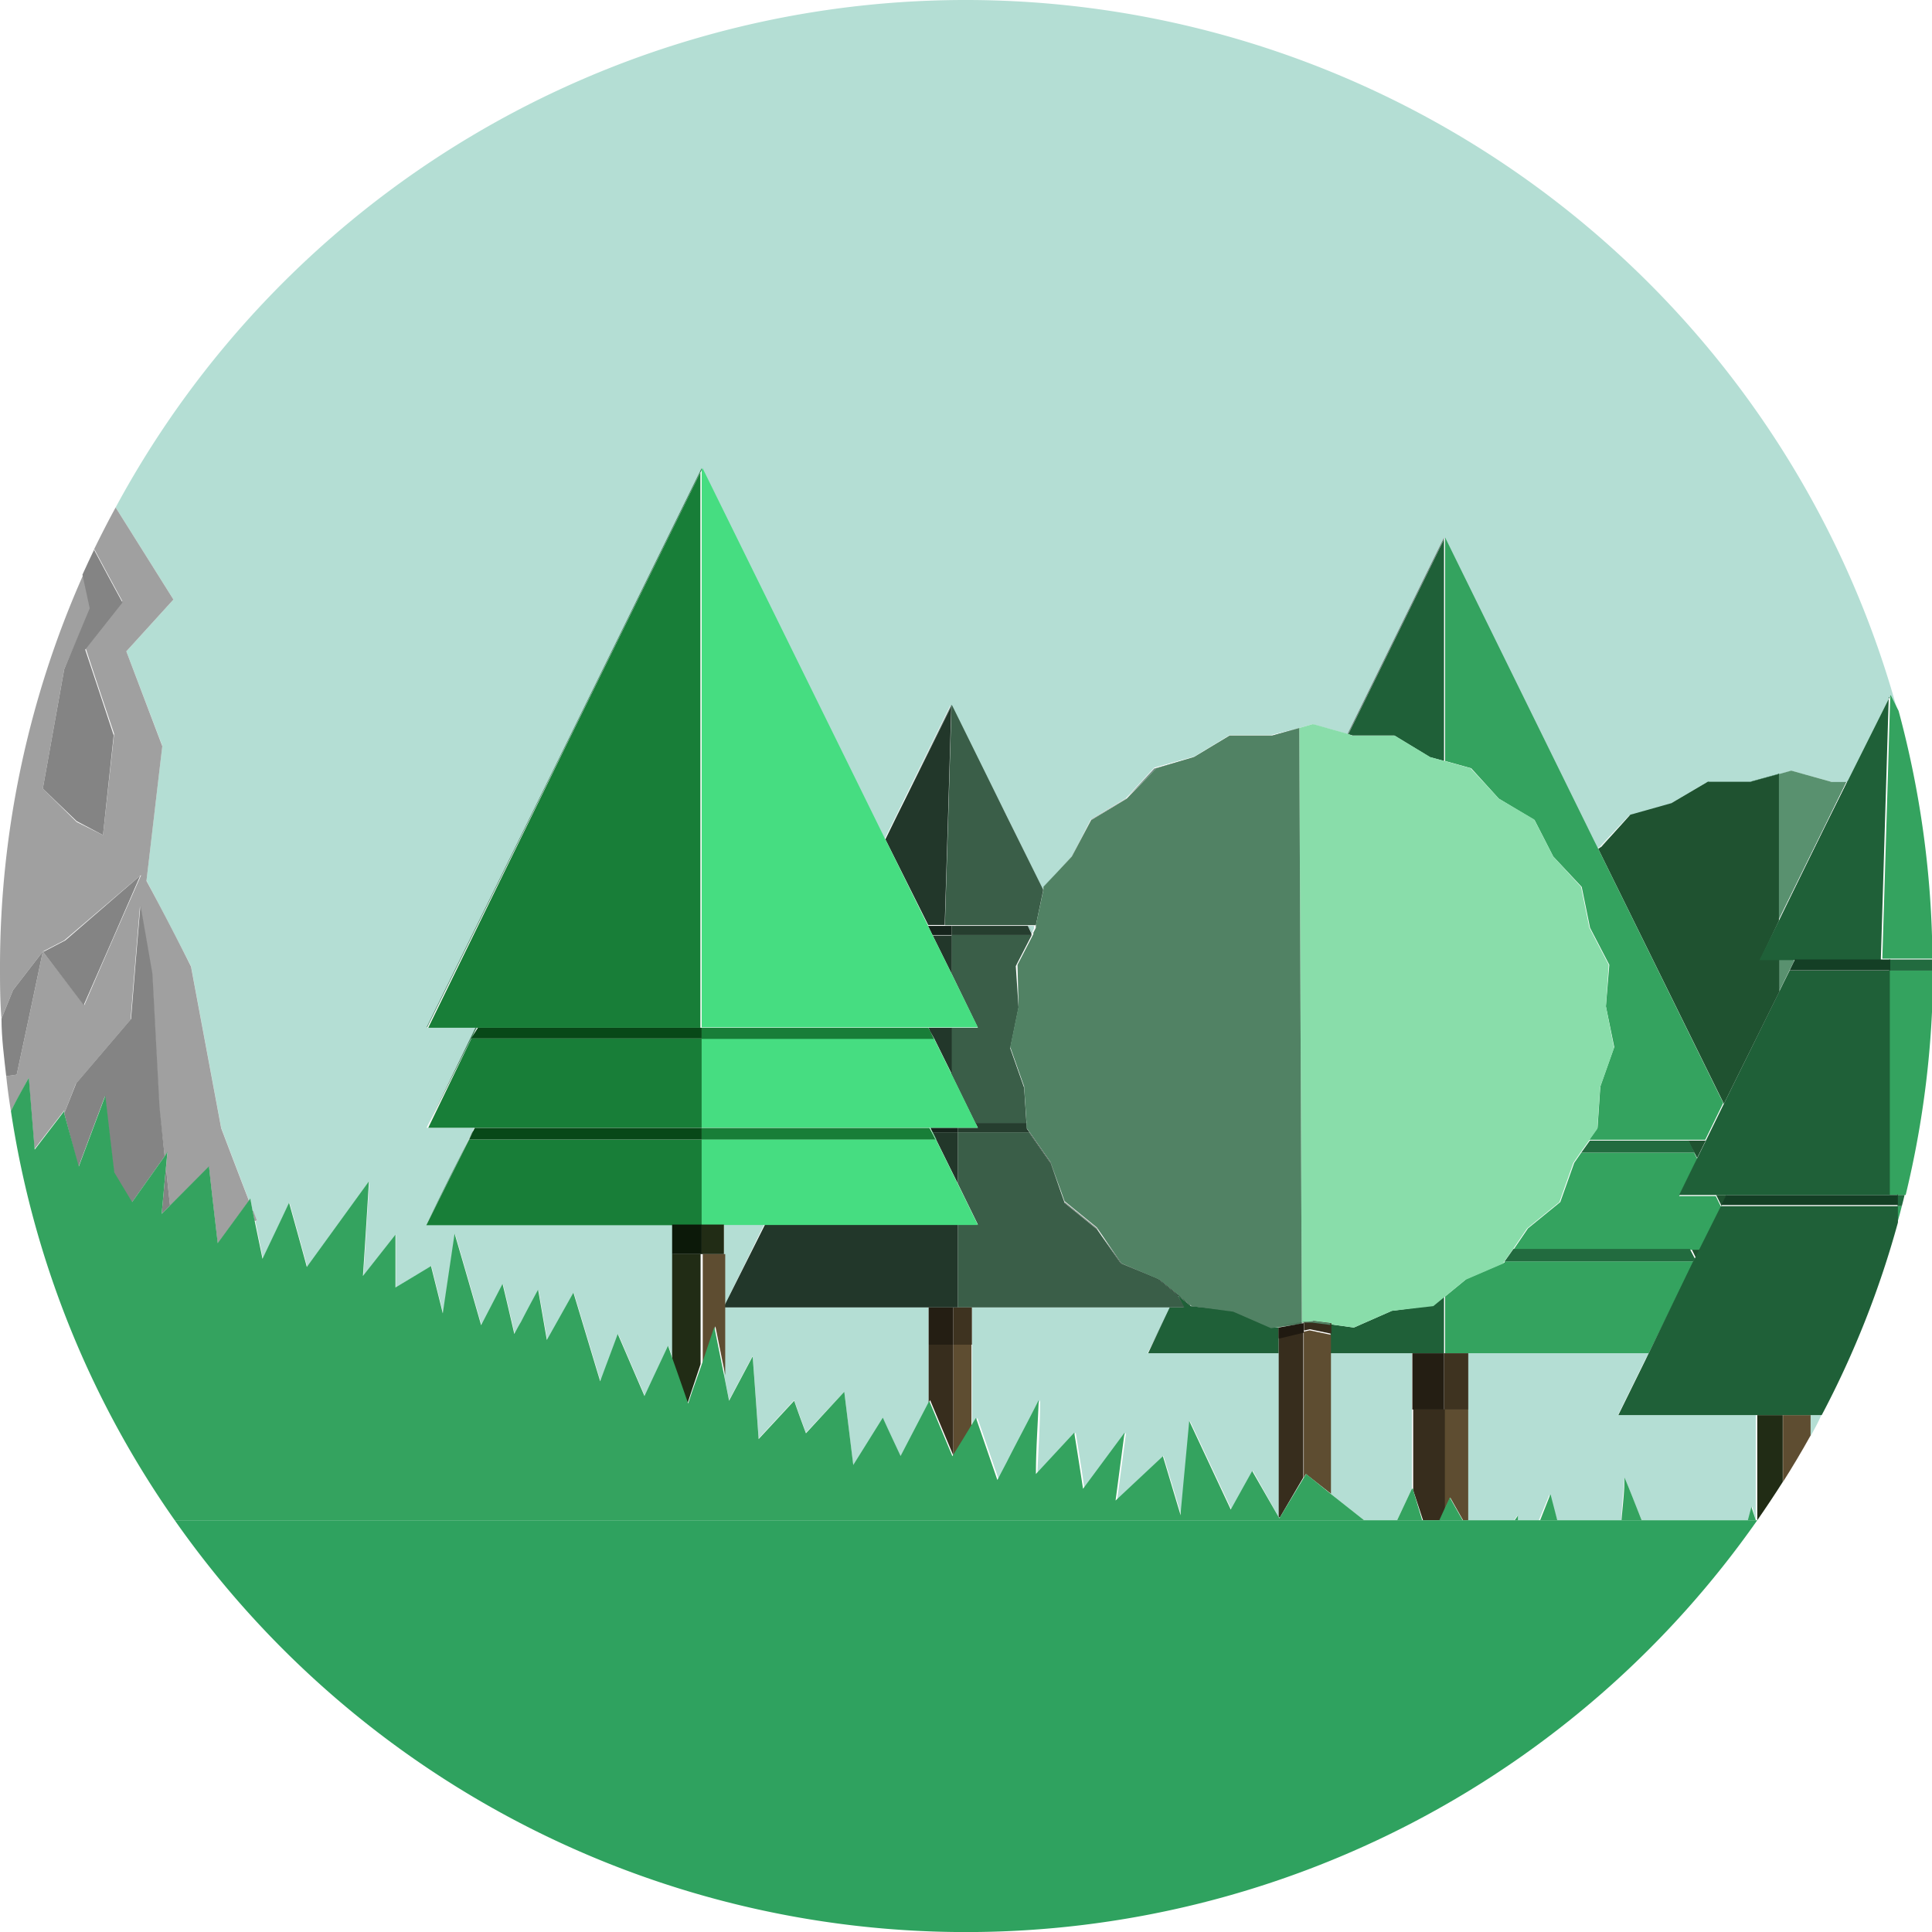 <svg xmlns="http://www.w3.org/2000/svg" xmlns:xlink="http://www.w3.org/1999/xlink" viewBox="0 0 90.23 90.23"><defs><style>.cls-1{fill:none;}.cls-2{clip-path:url(#clip-path);}.cls-3{fill:#b4ded4;}.cls-4{fill:#a0a0a0;}.cls-5{fill:#848484;}.cls-6{fill:#5e4d31;}.cls-7{fill:#59916f;}.cls-8{fill:#212c15;}.cls-9{fill:#3f7e5c;}.cls-10{fill:#1f5230;}.cls-11{fill:#34a35f;}.cls-12{fill:#143620;}.cls-13{fill:#226b3f;}.cls-14{fill:#77928c;}.cls-15{fill:#3e3320;}.cls-16{fill:#6a837d;}.cls-17{fill:#1f6038;}.cls-18{fill:#372d1d;}.cls-19{fill:#241e13;}.cls-20{fill:#3a5e48;}.cls-21{fill:#263e2f;}.cls-22{fill:#22372a;}.cls-23{fill:#16241c;}.cls-24{fill:#46dd81;}.cls-25{fill:#0c1f12;}.cls-26{fill:#187e38;}.cls-27{fill:#084818;}.cls-28{fill:#164828;}.cls-29{fill:#0c1909;}.cls-30{fill:#345541;}.cls-31{fill:#12301c;}.cls-32{fill:#143f25;}.cls-33{fill:#131a0c;}.cls-34{fill:#0c2013;}.cls-35{fill:#3b6049;}.cls-36{fill:#22382b;}.cls-37{fill:#89ddaa;}.cls-38{fill:#123821;}.cls-39{fill:#465652;}.cls-40{fill:#518264;}.cls-41{fill:#201a11;}.cls-42{fill:#304c3b;}.cls-43{fill:#1c2d23;}.cls-44{fill:#2fa25f;}</style><clipPath id="clip-path"><polyline class="cls-1" points="0 0 90.23 0 90.23 90.23 0 90.23 0 0"/></clipPath></defs><title>Summary01</title><g id="Layer_1_flatted" data-name="Layer 1_flatted"><g class="cls-2"><path class="cls-3" d="M85.06,66.09h-.51v1c.17-.31.35-.63.51-1m-52.92-.5h0l0,.08,0-.08M66,63.2H62.14v6.56L63.71,71h1.54l.69-1.47,0,.07V63.2m11,0h-8.4v2.62h0V71h2.17l.16-.23h0V71h1l.49-1.19L72.73,71h3c0-.68.1-1.35.14-2,.27.67.53,1.34.8,2h5l.17-.64L82,71h0V66.09H75.56l1.26-2.56L77,63.2M43.37,61.06H33.82v3.16l.23,1.17,1.1-2.07c.1,1.29.19,2.58.28,3.86l1.66-1.79c.18.51.36,1,.55,1.52L39.43,65l.42,3.46,1.38-2.21c.27.6.55,1.19.83,1.79l1.31-2.49V61.06m11.28,0H45.4V62.8h0v3.82l.25-.4,1,2.9.44-.84c.49-1,1-1.93,1.49-2.89h0c0,1.15-.09,2.3-.13,3.45l1.79-1.93c.14.87.28,1.75.41,2.62l1.94-2.62h0l-.42,3.17L54.34,68c.28.92.55,1.84.83,2.76v-.11c.13-1.44.27-2.87.4-4.3l1.94,4.14,1-1.8,1.24,2.21.06-.1h-.06V63.2H53.59l1.06-2.14m-19-3.87H33.82V61c.62-1.27,1.24-2.54,1.87-3.81M48.36,43.24H48l.18.35.11-.22,0-.13M45.21,0H45A45.1,45.1,0,0,0,5.4,23.7L8.1,28,5.9,30.42l1.68,4.41c-.25,2.1-.49,4.19-.74,6.29q1.05,2,2.08,4l1.41,7.55c.43,1.13.86,2.26,1.3,3.4l.06-.09.1.54L12,57l-.07.05.35,1.73c.41-.87.83-1.74,1.24-2.62.28,1,.56,2,.83,3l2.9-4h0c-.09,1.48-.18,2.95-.28,4.42l1.52-1.93v2.48l1.66-1c.18.73.37,1.47.55,2.21.18-1.25.37-2.49.55-3.73.42,1.43.83,2.85,1.24,4.28l1-1.93c.19.78.37,1.56.55,2.34.1-.19.2-.38.31-.56.26-.51.53-1,.8-1.51.14.78.27,1.57.41,2.35l1.24-2.21c.42,1.38.83,2.76,1.25,4.14.27-.74.55-1.47.82-2.21l1.25,2.9c.36-.78.73-1.56,1.1-2.35l.24.7V57.19H19.92q1.13-2.25,2.23-4.52H19.92L22.2,48H19.92l6.43-13.06,6.42-13.06v.08l0-.08,6.43,13.06,2.1,4.27.55-1.11,2.53-5.15v0l0,0L47,38.08l1.72,3.5,0-.12L50.05,40l.89-1.73,1.65-1,1.32-1.42,1.87-.52,1.65-1h1.94L60.68,34v0l.62-.18,1.63.46,4.51-9.18v.09l0-.09,6.93,14.09.22.44.13-.09,1.36-1.45L78,37.55l1.69-1h2l1.34-.37v0l.64-.18,1.92.53h.68l2-4v0l0,0,.37.74A45.14,45.14,0,0,0,45.21,0"/><path class="cls-4" d="M11.79,56.54l.1.49L12,57l-.17-.44M5.4,23.7c-.35.64-.68,1.29-1,1.94.43.81.87,1.62,1.31,2.43h0L4,30.27c.44,1.35.89,2.69,1.33,4L4.81,39l-1.23-.61L2,36.83l1-5.58,1.23-2.84-.34-1.57A45.09,45.09,0,0,0,0,45.11c0,.83,0,1.65.07,2.46l.54-1.33L2,44.44H2l1-.52L6.6,40.85h0q-1.33,3-2.66,6.09L2,44.44H2Q1.4,47.31.78,50.19l-.49.07c.06.55.13,1.09.22,1.63.27-.52.55-1,.83-1.55l.27,3.32L3,51.86,3,52l.54-1.38,2.56-3c.14-1.78.29-3.56.44-5.33.19,1.07.37,2.14.56,3.22l.33,6.22L7.69,54l.13-.19h0l-.07.74.19,1.77,1.82-1.82c.13,1.2.27,2.4.41,3.59l1.46-2c-.44-1.14-.87-2.27-1.3-3.4L8.92,45.14q-1-2-2.08-4c.25-2.1.49-4.19.74-6.29L5.9,30.42,8.1,28,5.4,23.7"/><path class="cls-5" d="M4.41,25.64c-.19.4-.38.8-.56,1.2l.34,1.57L3,31.25,2,36.83l1.58,1.52L4.81,39l.5-4.66c-.44-1.34-.89-2.68-1.33-4l1.74-2.2h0c-.44-.81-.88-1.62-1.31-2.43"/><path class="cls-5" d="M7.75,54.53c-.07.72-.13,1.44-.2,2.16l.39-.39-.19-1.77M6.56,42.26c-.15,1.77-.3,3.55-.44,5.33l-2.56,3L3,52l.66,2.51,1.24-3.31.24,2.08.18,1.51.83,1.38L7.69,54,7.45,51.7l-.33-6.22c-.19-1.08-.37-2.15-.56-3.22"/><path class="cls-5" d="M2,44.44.61,46.24.07,47.57c0,.9.12,1.8.22,2.69l.49-.07Q1.4,47.31,2,44.44M6.6,40.85h0L3.05,43.92l-1,.52H2l1.91,2.5q1.32-3,2.66-6.09"/><path class="cls-6" d="M84.55,66.09H83.27c0,1,0,2.08,0,3.12.45-.71.88-1.43,1.29-2.17v-1"/><path class="cls-7" d="M83.83,44.81h-.74V46.3l.49-1,.2-.4,0-.08m-2.12-8.3h0m2-.53-.64.18,0,6.88,2.16-4.39,1.05-2.14h-.68L83.69,36"/><path class="cls-8" d="M83.27,66.09h-1.2V71h0c.41-.59.81-1.19,1.19-1.79,0-1,0-2.08,0-3.12"/><path class="cls-9" d="M79.78,36.51h0l-1.69,1-1.91.54-1.36,1.45-.13.09h0l.16-.1,1.36-1.45,1.92-.54,1.7-1m3.27-.37-1.34.37h.06l1.28-.35v0"/><path class="cls-10" d="M79.38,58.33H79l.21.43.21-.43m1.24-2.52h-.51l.25.51.24-.51h0m-1-2.54h-.8l.07.14.22.42h0l.13.25.4-.81m3.38-17.11-1.28.35h-2l-1.7,1-1.92.54L74.8,39.54l-.16.1,5.87,11.91q1.29-2.62,2.59-5.25V44.81h-.88L83.08,43l0-6.88"/><path class="cls-6" d="M68.57,65.82H67.44v4.74l.29-.62.6,1.06h.24V65.82m0-2.62H66v6.4h0V63.2h2.61"/><path class="cls-11" d="M79.09,58.91H70.27l0,.05-1.78.77-1,.82V63.2H77l2.11-4.29M79,58.33h0l.24.46v0L79,58.33"/><path class="cls-11" d="M79.14,53.83H73.85l-.33.48-.65,1.83-1.51,1.23-.68,1h8.7l1-2h0l-.25-.51H78.42l.68-1.39.17-.34-.13-.25m-.27-.56h0l.08.14-.07-.14"/><path class="cls-11" d="M67.49,25.1l0,.09V35.54l1.22.34L70,37.3l1.67,1L72.54,40l1.33,1.42.39,1.91.9,1.73L75,47l.39,1.9-.65,1.84-.13,1.94-.39.55h5.42l.84-1.72L74.64,39.64h0l-.22-.44L67.49,25.1"/><path class="cls-12" d="M78.94,53.41l.2.42h0l-.22-.42"/><path class="cls-13" d="M78.86,53.27H74.25l-.4.56h5.29l-.2-.42-.08-.14"/><path class="cls-13" d="M78.92,58.33H70.68l-.41.58h8.82l.07-.12-.24-.46"/><polyline class="cls-14" points="68.58 63.2 68.57 63.2 68.57 65.83 68.58 65.83 68.58 63.2"/><polyline class="cls-15" points="68.57 63.2 67.44 63.2 67.44 65.83 68.57 65.83 68.57 63.2"/><polyline class="cls-16" points="67.44 25.1 67.44 25.1 62.93 34.28 62.97 34.29 67.44 25.19 67.44 25.1"/><polyline class="cls-17" points="67.44 25.19 62.97 34.29 63.17 34.35 65.12 34.35 66.78 35.36 67.44 35.54 67.44 25.19"/><path class="cls-16" d="M54.67,61.06h0L53.59,63.2h0l1.05-2.14"/><path class="cls-17" d="M67.44,60.55l-.5.41L65,61.22,63.23,62l-1.09-.15v.49h0v.86h5.3V60.55M55,60.49l.28.57h-.65L53.62,63.2h6.1V62l-.35,0h0l-1.78-.78L55.62,61,55,60.49"/><path class="cls-18" d="M67.44,65.82H66V69.6l.46,1.4h.82l.2-.44V65.82"/><polyline class="cls-19" points="67.44 63.2 65.96 63.2 65.96 65.83 67.44 65.83 67.44 63.2"/><path class="cls-6" d="M45.39,62.8h-.87V68l0,0c.28-.46.57-.92.85-1.39V62.8m-2-1.74h0v4.46h0V61.06"/><path class="cls-20" d="M48.08,52.88H44.73v2.39l.94,1.92h-.94v3.87H55.32L55,60.49l-.92-.76L52.34,59l-1.11-1.59-1.51-1.23-.64-1.83-1-1.43m-.14-.43h0"/><path class="cls-20" d="M48.17,43.67H44.44v1.8L45.67,48H44.43v2.16l1.13,2.31h2.38l-.11-1.67-.65-1.84.39-1.9-.13-1.94.73-1.43"/><path class="cls-20" d="M44.44,32.93l0,0c-.1,3.43-.2,6.85-.31,10.28h4.25l.34-1.66L47,38.08l-2.54-5.15"/><polyline class="cls-21" points="47.94 52.45 45.56 52.45 45.67 52.67 44.73 52.67 44.73 52.88 48.08 52.88 47.96 52.72 47.94 52.45"/><polyline class="cls-14" points="45.4 61.06 45.39 61.06 45.39 62.8 45.4 62.8 45.4 61.06"/><polyline class="cls-15" points="45.39 61.06 44.55 61.06 44.52 61.06 44.52 62.8 45.39 62.8 45.39 61.06"/><path class="cls-16" d="M44.42,32.93h0l-2.53,5.15-.55,1.11h0l.55-1.12L44.42,33v0"/><path class="cls-22" d="M44.42,33,41.9,38.08l-.55,1.12,2,4h.77c.11-3.43.21-6.85.31-10.28"/><path class="cls-16" d="M35.69,57.19h0c-.63,1.27-1.25,2.54-1.87,3.81h0l1.87-3.81"/><path class="cls-22" d="M44.73,57.19h-9L33.82,61v.06H44.73V57.19m0-4.31H43.55l1.18,2.39V52.88"/><polyline class="cls-23" points="44.73 52.67 43.45 52.67 43.55 52.88 44.73 52.88 44.73 52.67"/><polyline class="cls-18" points="44.52 62.8 43.37 62.8 43.37 65.52 43.44 65.39 44.52 67.97 44.52 62.8"/><polyline class="cls-19" points="44.52 61.06 43.37 61.06 43.37 62.8 44.52 62.8 44.52 61.06"/><path class="cls-22" d="M44.43,48H43.36l.07.14.21.38h0l.81,1.64V48m0-4.31h-.89l.89,1.8v-1.8"/><polyline class="cls-14" points="48.04 43.24 48.03 43.24 48.21 43.6 48.22 43.59 48.04 43.24"/><path class="cls-21" d="M48,43.24H44.44v.43h3.73l0-.07L48,43.24"/><path class="cls-23" d="M44.44,43.24h-1.1l.21.43h.89v-.43"/><path class="cls-6" d="M33.82,58.57h-1V63.7l.59-1.76.46,2.28V61.06h0V61h0V58.57"/><path class="cls-24" d="M43.45,52.67h0c.1.18.19.36.28.54H32.77v4h12.9l-.94-1.92-1.18-2.39-.1-.21"/><path class="cls-24" d="M43.62,48.5H32.77v4.17h12.9l-.11-.22h0l-1.13-2.31-.81-1.64M43.36,48h0l.07.14L43.36,48"/><polyline class="cls-24" points="32.81 21.86 32.77 21.94 32.77 47.91 32.77 47.98 43.36 47.98 43.36 47.98 43.36 47.98 44.43 47.98 45.67 47.98 44.44 45.47 43.55 43.67 43.34 43.24 43.34 43.23 41.35 39.2 41.34 39.19 39.24 34.92 32.81 21.86"/><path class="cls-25" d="M43.43,48.12l.19.38h0l-.21-.38"/><path class="cls-26" d="M43.36,48H32.77v.52H43.62l-.19-.38L43.36,48"/><path class="cls-26" d="M43.41,52.68H32.77v.54H43.69c-.09-.18-.18-.36-.28-.54"/><polyline class="cls-9" points="32.77 21.86 32.77 21.86 26.35 34.92 19.92 47.98 19.95 47.98 26.38 34.92 32.77 21.94 32.77 21.86"/><path class="cls-26" d="M32.77,21.94l-6.39,13L20,48H22.2l0,0,10.51,0h0v-26"/><path class="cls-9" d="M22.26,48H22.2l-2.28,4.69h0L22.26,48"/><path class="cls-26" d="M22.32,48h-.06L20,52.67H32.77V48.5H22l.28-.52"/><path class="cls-27" d="M32.77,48H22.32L22,48.5H32.77V48"/><path class="cls-27" d="M32.77,47.91h0l-10.51,0,0,0H32.77v-.07"/><path class="cls-9" d="M22.18,52.67h0Q21,54.94,19.92,57.19h0l2-4h0l.2-.37.09-.18"/><path class="cls-26" d="M32.77,53.22H21.91l-2,4H32.77v-4m0-.55H22.18l-.09.18.09-.17H32.77"/><path class="cls-28" d="M22.09,52.85l-.2.37h0l.18-.37"/><path class="cls-27" d="M32.77,52.68H22.18l-.09.17-.18.37H32.77v-.54"/><path class="cls-27" d="M22.16,52.67h0"/><path class="cls-8" d="M31.39,57.19h0V63.6c.24.66.47,1.33.7,2h0l.18-.55.45-1.34V58.57H31.39V57.19"/><polyline class="cls-8" points="33.81 57.19 32.81 57.19 32.77 57.19 32.77 58.57 33.81 58.57 33.81 57.19"/><polyline class="cls-26" points="33.81 57.19 32.77 57.19 32.77 57.19 32.81 57.19 33.81 57.19 33.81 57.19"/><polyline class="cls-27" points="32.77 57.19 31.39 57.19 31.39 57.19 32.77 57.19 32.77 57.19"/><polyline class="cls-29" points="32.77 57.19 31.39 57.19 31.39 58.57 32.77 58.57 32.77 57.19"/><path class="cls-11" d="M76.82,63.53l-1.26,2.56,1.26-2.56m12-7.2h-.2v.75c.07-.25.14-.5.2-.75m.13-.52h0"/><path class="cls-11" d="M79.1,54.42l-.68,1.39c.22-.46.45-.93.68-1.39m11.13-9.09h-2q0,5.24,0,10.48H89a45.22,45.22,0,0,0,1.28-10.48"/><path class="cls-11" d="M88.28,32.5l0,0q-.18,6.14-.37,12.27h2.34a45.5,45.5,0,0,0-1.58-11.57l-.37-.74"/><path class="cls-12" d="M80.62,55.81h0l-.24.51h0l.23-.47h0l0,0"/><path class="cls-13" d="M80.36,56.32h0"/><path class="cls-13" d="M88.61,55.81h-8l0,0,8,0m.34,0h-.33v.52h.2c.05-.18.09-.35.13-.52"/><path class="cls-16" d="M88.26,32.5l-2,4h0l2-4v0"/><path class="cls-30" d="M86.31,36.51h0l-1.05,2.14L83.08,43v0l2.17-4.42,1.06-2.14"/><path class="cls-31" d="M83.08,43l-.87,1.77h0l.86-1.74v0"/><path class="cls-17" d="M88.26,32.54l-2,4-1.06,2.14-2.17,4.42-.86,1.74h5.67q.19-6.14.37-12.27"/><path class="cls-16" d="M77,63.2h0l-.16.33L77,63.2"/><path class="cls-31" d="M79.38,58.33h0l-.21.43h0l.21-.43"/><path class="cls-17" d="M79.09,58.91h0L77,63.2h0l2.11-4.29m.08-.15v0h0v0h0"/><path class="cls-17" d="M80.37,56.33h0l-1,2h0l1-2"/><path class="cls-32" d="M79.16,58.79l-.07.12h0l.07-.12h0"/><path class="cls-16" d="M82.07,66.09h0m3,0h0"/><polyline class="cls-18" points="84.55 66.09 83.27 66.09 83.27 66.09 84.55 66.09 84.55 66.09"/><polyline class="cls-33" points="83.27 66.09 82.07 66.09 82.07 66.09 83.27 66.09 83.27 66.09"/><path class="cls-17" d="M88.62,56.33H80.37l-1,2-.21.43v0l-.07.12L77,63.2l-.16.33-1.26,2.56h9.5a44.25,44.25,0,0,0,3.56-9v-.75"/><path class="cls-34" d="M80.6,55.85h0l-.23.47h0l.23-.47"/><polyline class="cls-32" points="80.37 56.32 80.37 56.33 80.37 56.33 80.37 56.32 80.37 56.32"/><path class="cls-32" d="M88.62,55.81h0l-8,0-.23.47h8.25v-.52"/><path class="cls-30" d="M83.59,45.29l-.49,1h0l.21-.43.27-.54h0v0m.24-.48h0l0,.08,0-.07h0"/><path class="cls-31" d="M79.67,53.27h0l-.4.81h0l.4-.81m3.43-7q-1.3,2.63-2.59,5.25h0L83.1,46.3h0"/><path class="cls-17" d="M79.27,54.08l-.17.34.17-.34"/><path class="cls-17" d="M80.51,51.55l-.84,1.72h0l.84-1.72h0"/><polyline class="cls-31" points="80.62 55.81 80.11 55.81 80.11 55.81 80.62 55.81 80.62 55.81"/><polyline class="cls-17" points="80.11 55.81 78.42 55.81 78.42 55.81 80.11 55.81 80.11 55.81"/><polyline class="cls-17" points="88.26 55.81 88.2 55.81 80.62 55.81 80.62 55.81 88.26 55.81 88.26 55.81"/><path class="cls-17" d="M83.58,45.33l-.27.54-.21.43-2.59,5.25-.84,1.72-.4.81-.17.34-.68,1.39h9.84q0-5.25,0-10.48h-4.7m4.63-.52h0"/><path class="cls-35" d="M83.79,44.89l-.2.4.2-.4"/><path class="cls-13" d="M90.23,44.81h-2v.52h2v-.52"/><path class="cls-13" d="M90.23,44.81h0"/><path class="cls-36" d="M83.83,44.82l0,.07-.2.4v0h0l.25-.51"/><path class="cls-32" d="M88.28,44.81H83.83l-.25.51h4.7v-.52"/><path class="cls-6" d="M61.17,62.13l-.28.06,0,6.81.1-.16,1.17.92V62.34l-1-.21"/><path class="cls-37" d="M59.72,61.94l-.36.05h0l.35,0h0M61.3,33.82l-.62.18.12,27.77.54-.08h0l.8.11v.05l1.09.15L65,61.22,66.94,61l.5-.41,1-.82L70.23,59l0-.05.41-.58h0l.68-1,1.51-1.23.65-1.83.33-.48.4-.56.39-.55.13-1.94.65-1.84L75,47l.13-1.94-.9-1.73-.39-1.91L72.54,40l-.89-1.73L70,37.3l-1.32-1.42-1.22-.34-.66-.18-1.66-1h-2L63,34.29h0l-1.63-.46"/><path class="cls-18" d="M59.72,62h0v8.86h.06L60.87,69l0-6.81-1.17.28V62"/><path class="cls-16" d="M48.36,43.24h0l0,.13-.11.22h0l.12-.23,0-.13M60.68,34l-1.31.37H57.43l-1.65,1-1.87.52L52.59,37.3l-1.65,1L50.05,40l-1.32,1.42,0,.12h0l0-.13L50.06,40l.9-1.73,1.66-1L54,35.88l1.87-.52,1.66-1h2L60.68,34v0"/><path class="cls-38" d="M55,60.44l0,.05.58.47,1.92.26,1.78.78h0l-1.77-.77L55.66,61,55,60.44"/><path class="cls-22" d="M48.08,52.88h0l1,1.43.64,1.83,1.51,1.23L52.34,59l1.78.77.92.76,0-.05-.87-.71L52.37,59l-1.12-1.59-1.51-1.23-.66-1.83-1-1.43m-.14-.43h0"/><polyline class="cls-22" points="48.18 43.67 48.17 43.67 47.44 45.1 47.57 47.04 47.18 48.94 47.83 50.78 47.94 52.45 47.94 52.45 47.83 50.78 47.18 48.94 47.57 47.04 47.44 45.1 48.18 43.67"/><polyline class="cls-22" points="48.7 41.58 48.36 43.24 48.36 43.24 48.71 41.59 48.7 41.58"/><polyline class="cls-23" points="47.94 52.45 47.94 52.45 47.96 52.72 48.08 52.88 48.08 52.88 47.96 52.72 47.94 52.45"/><polyline class="cls-39" points="48.22 43.59 48.21 43.6 48.21 43.6 48.22 43.6 48.22 43.59"/><polyline class="cls-23" points="48.21 43.6 48.17 43.67 48.18 43.67 48.21 43.6 48.21 43.6"/><path class="cls-40" d="M60.68,34l-1.25.35h-2l-1.66,1L54,35.88,52.62,37.3l-1.66,1L50.06,40l-1.33,1.42,0,.13-.35,1.65,0,.13-.12.23h0l0,.07-.74,1.43L47.57,47l-.39,1.9.65,1.84.11,1.67h0l0,.27.12.16,1,1.43.66,1.83,1.51,1.23L52.37,59l1.78.77.87.71.64.52,1.93.26,1.77.77.36-.05v0h0l1.08-.15L60.68,34"/><path class="cls-18" d="M61.3,61.74l-.4,0v.4l.28-.06,1,.21v-.49l-.84-.11"/><path class="cls-40" d="M61.34,61.69h0l-.54.08h0l.09,0h0v0l.4,0,.84.11V61.8l-.8-.11"/><path class="cls-41" d="M60.9,61.79,59.72,62v.52l1.17-.28v-.4"/><path class="cls-42" d="M60.9,61.76h0l-.09,0v0h0l-1.08.14h0l1.18-.16v0"/><path class="cls-42" d="M60.8,61.77l-1.08.15h0l1.08-.14h0"/><path class="cls-43" d="M60.8,61.78l-1.08.14v0l1.08-.14h0v0"/><path class="cls-11" d="M70.9,70.77l-.16.23h.15v-.23m10.91-.41-.17.64H82l-.21-.64m-14.08-.42-.29.62-.2.44h1.09l-.6-1.06m4.69-.13L71.93,71h.8l-.31-1.19m-6.48-.28L65.25,71h1.17L66,69.6h0l0-.07M75.87,69c0,.67-.09,1.34-.14,2h.94c-.27-.68-.53-1.35-.8-2M1.34,50.34c-.28.52-.56,1-.83,1.55A44.81,44.81,0,0,0,8.16,71H63.71l-1.57-1.24L61,68.84l-.1.16-1.09,1.81h0l-.06.1L58.48,68.7l-1,1.8-1.94-4.14c-.13,1.43-.27,2.86-.4,4.3v.11c-.28-.92-.55-1.84-.83-2.76l-2.21,2.07.42-3.17-1.94,2.62c-.13-.87-.27-1.75-.41-2.62l-1.79,1.93c0-1.15.09-2.3.13-3.45-.5,1-1,1.92-1.49,2.89l-.44.84-1-2.9-.25.4c-.28.47-.57.93-.85,1.39l0,0-1.08-2.58-.07.13h0L42.06,68c-.28-.6-.56-1.19-.83-1.79l-1.38,2.21L39.43,65l-1.79,1.94c-.19-.51-.37-1-.55-1.52l-1.66,1.79c-.09-1.28-.18-2.57-.28-3.86l-1.1,2.07-.23-1.17-.46-2.28-.59,1.76L32.32,65l-.18.55h0l0,.08,0-.08h0c-.23-.66-.46-1.33-.7-2h0l-.24-.7c-.37.79-.74,1.57-1.1,2.35l-1.25-2.9c-.27.74-.55,1.47-.82,2.21-.42-1.38-.83-2.76-1.25-4.14l-1.24,2.21c-.14-.78-.27-1.57-.41-2.35-.27.5-.54,1-.8,1.51-.11.18-.21.37-.31.56-.18-.78-.36-1.56-.55-2.34l-1,1.93c-.41-1.43-.82-2.85-1.24-4.28-.18,1.24-.37,2.48-.55,3.73-.18-.74-.37-1.48-.55-2.21l-1.66,1V57.66l-1.52,1.93c.1-1.47.19-2.94.28-4.42l-2.9,4c-.27-1-.55-2-.83-3-.41.88-.83,1.75-1.24,2.62L11.89,57l-.1-.49-.1-.54-.06.09-1.46,2c-.14-1.19-.28-2.39-.41-3.59L7.94,56.3l-.39.39c.07-.72.13-1.44.2-2.16l.07-.74L7.69,54,6.17,56.14l-.83-1.38-.18-1.51-.24-2.08L3.68,54.48,3,52l0-.11-1.38,1.8-.27-3.32"/><path class="cls-44" d="M82.07,71H8.16a45.12,45.12,0,0,0,73.91,0"/></g></g></svg>